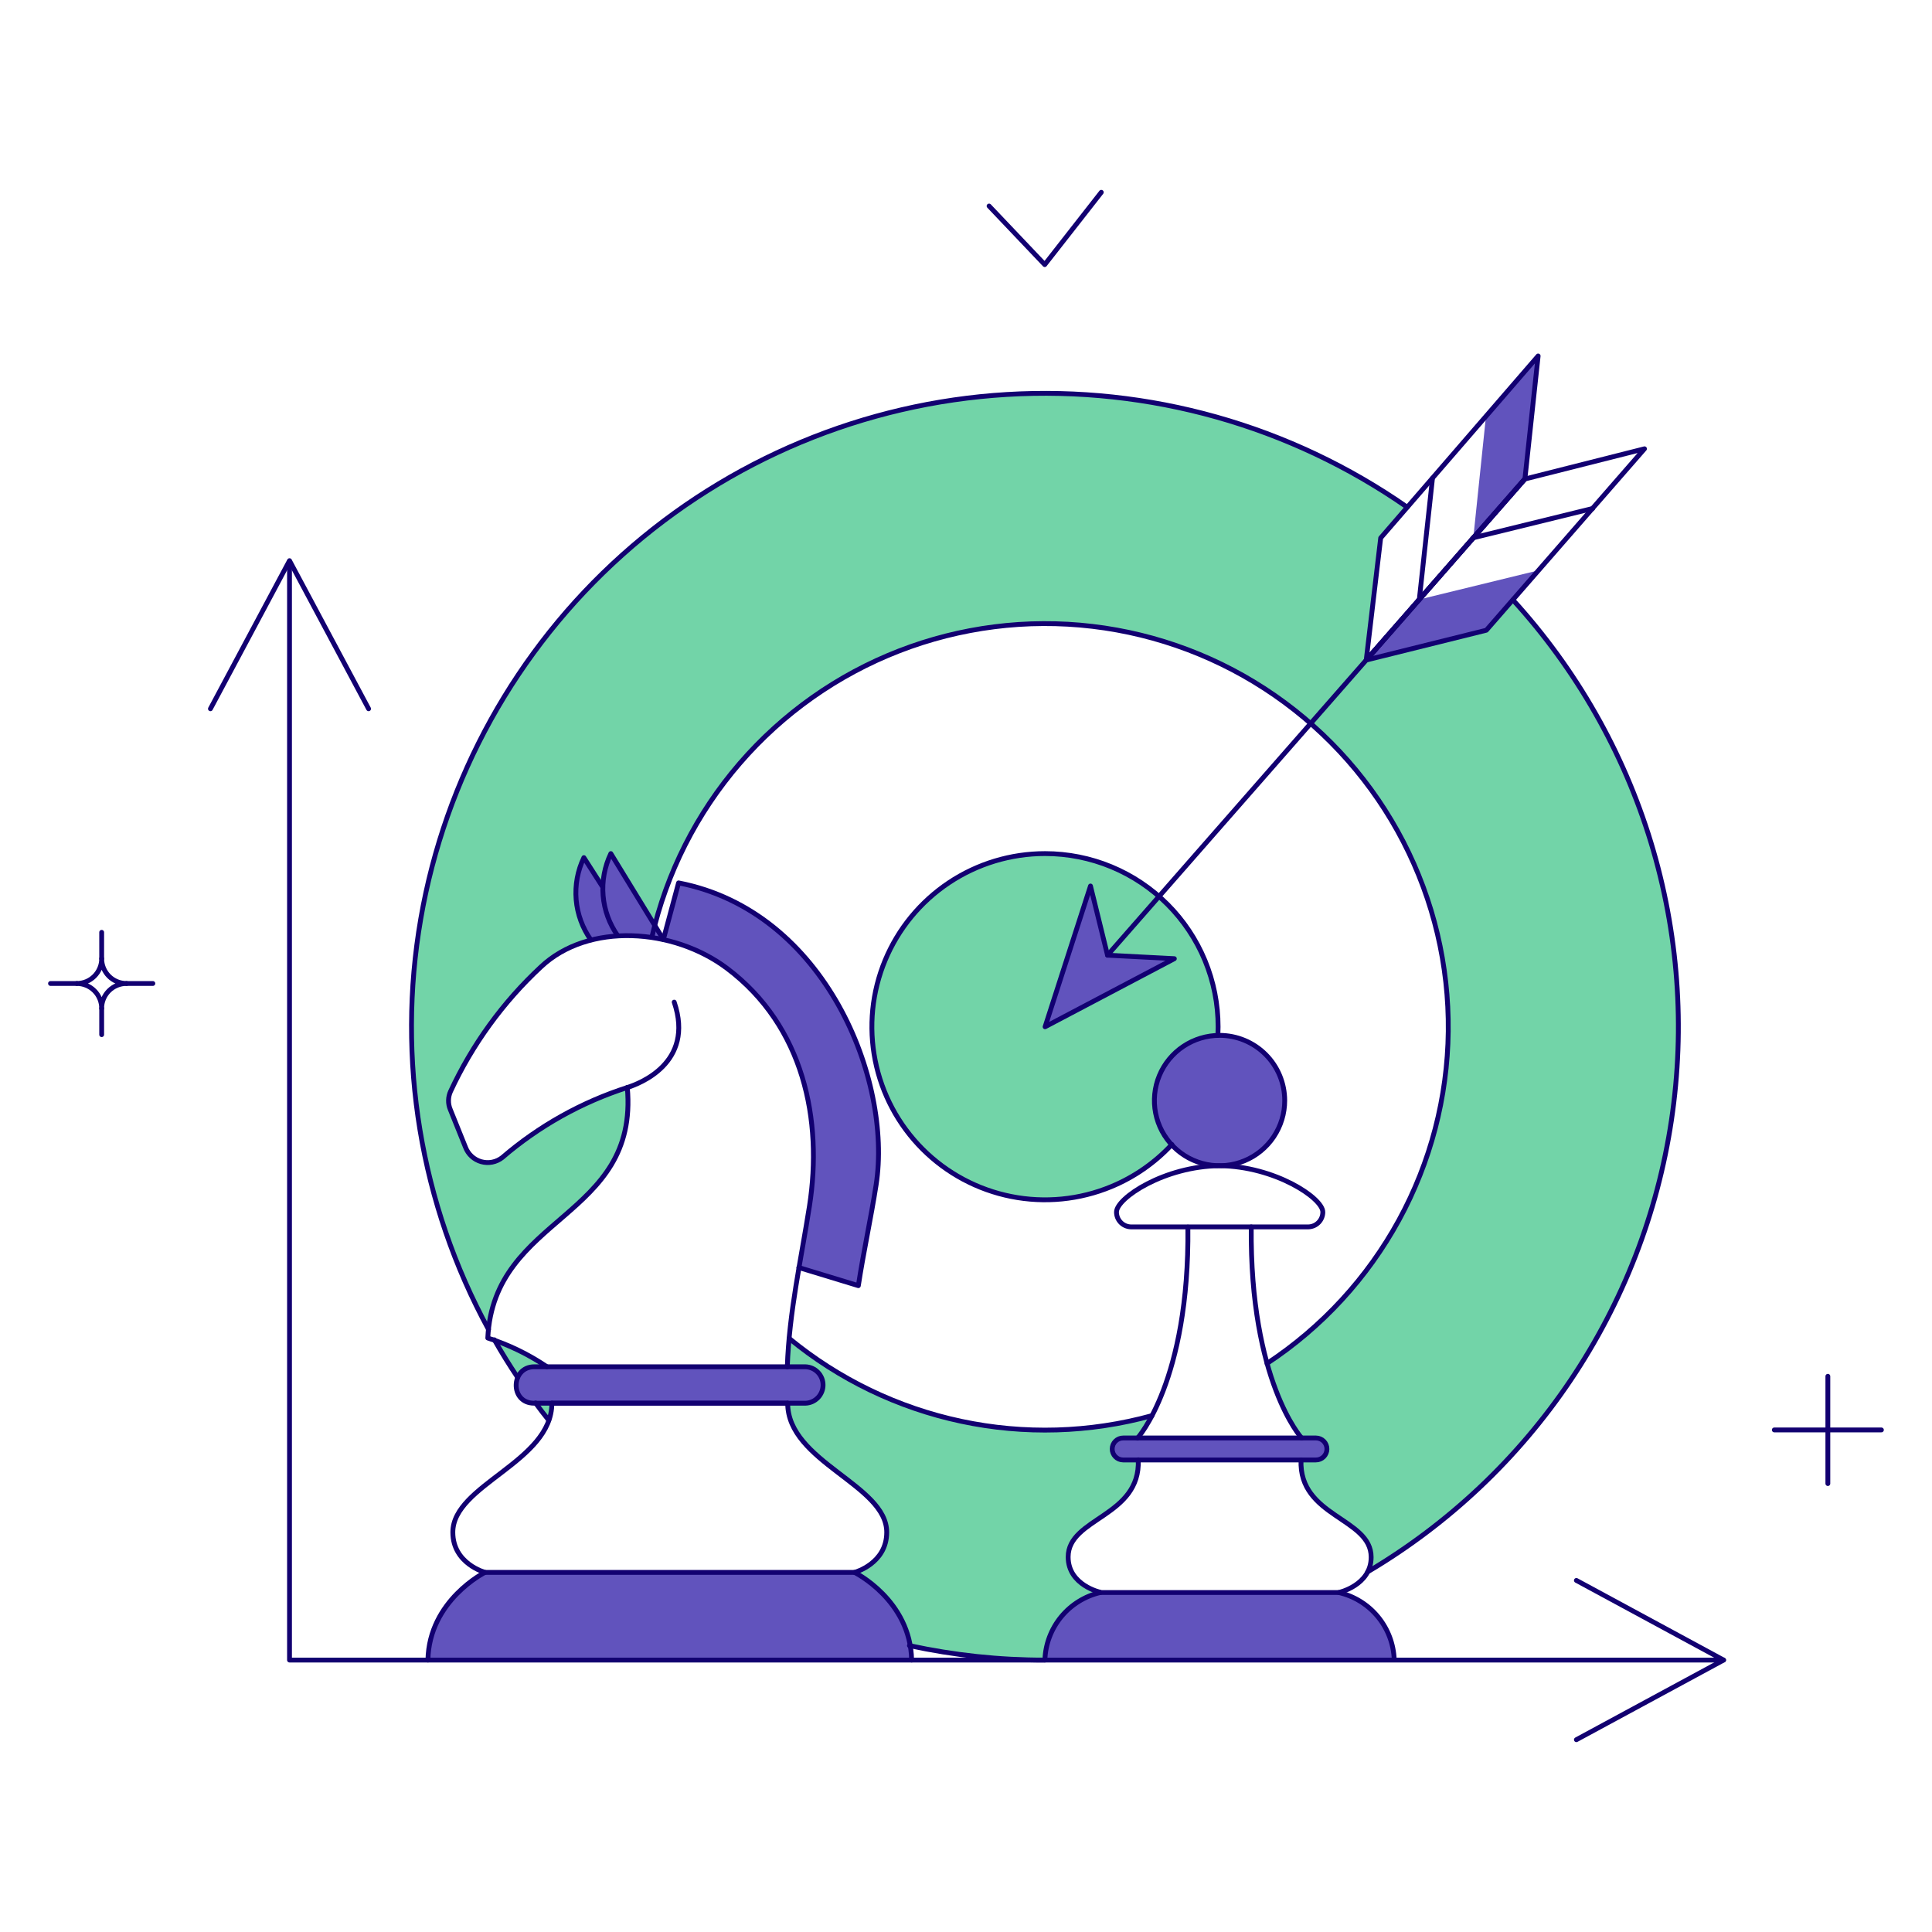 <svg xmlns="http://www.w3.org/2000/svg" fill="none" viewBox="-0.25 -0.25 200 200" id="Business-Go-To-Market-Strategy-01--Streamline-Bangalore.svg"><desc>Business Go To Market Strategy 01 Streamline Illustration: https://streamlinehq.com</desc><g><g><path fill="#72d4a8" fill-rule="evenodd" d="M145.471 52.247c-10.632 -7.437 -23.574 -11.8 -37.534 -11.8 -36.211 0 -65.566 29.355 -65.566 65.567 0 11.341 2.879 22.01 7.947 31.315 0.594 -5.468 3.99 -8.391 7.342 -11.275 3.877 -3.336 7.694 -6.621 7.05 -13.735 -0.102 0.033 -0.203 0.066 -0.304 0.099 -4.648 1.535 -8.95 3.967 -12.663 7.16 -0.304 0.237 -0.66 0.4 -1.038 0.475 -0.379 0.074 -0.769 0.058 -1.141 -0.048 -0.371 -0.105 -0.712 -0.296 -0.996 -0.559 -0.283 -0.261 -0.501 -0.587 -0.635 -0.949l-1.573 -3.904c-0.124 -0.298 -0.184 -0.619 -0.178 -0.942 0.006 -0.323 0.08 -0.641 0.216 -0.935 2.253 -4.854 5.427 -9.226 9.345 -12.872 2.944 -2.775 7.271 -3.671 11.462 -3.05 4.207 -18.602 20.837 -32.491 40.711 -32.491 23.051 0 41.738 18.687 41.738 41.738 0 14.553 -7.448 27.366 -18.74 34.836 1.529 5.482 3.576 7.732 3.576 7.732L117.505 148.627s0.656 -0.72 1.504 -2.337c-3.533 0.972 -7.253 1.49 -11.094 1.49 -10.051 0 -19.273 -3.552 -26.477 -9.47 -0.089 0.975 -0.154 1.955 -0.187 2.946l-24.884 -0.019c-1.675 -1.134 -3.487 -2.051 -5.391 -2.728 1.659 2.902 3.533 5.665 5.601 8.266 0.195 -0.554 0.303 -1.139 0.303 -1.766h24.411c0 3.2 2.839 5.368 5.53 7.421 2.422 1.849 4.723 3.606 4.723 5.94 0 3.26 -3.336 4.151 -3.336 4.151h-13.546c9.754 5.756 21.128 9.058 33.274 9.058 10.579 0 20.573 -2.506 29.421 -6.956h-23.715l0.019 -0.019s-3.355 -0.72 -3.355 -3.658c0 -1.836 1.522 -2.861 3.172 -3.971 2.015 -1.357 4.222 -2.842 4.087 -6.093l16.849 0.019c-0.136 3.249 2.069 4.731 4.083 6.086 1.652 1.11 3.176 2.136 3.176 3.978 0 0.575 -0.13 1.065 -0.339 1.481 19.259 -11.421 32.168 -32.42 32.168 -56.434 0 -17.026 -6.49 -32.535 -17.129 -44.191l-2.762 3.168 -12.428 3.088 1.492 -12.602 2.794 -3.23Z" clip-rule="evenodd" stroke-width="0.5"></path><path fill="#72d4a8" d="M89.995 106.033a17.92 17.92 0 1 0 35.84 0 17.92 17.92 0 1 0 -35.84 0" stroke-width="0.5"></path></g><g><path fill="#6153bd" d="m146.676 61.807 -5.496 6.273 12.433 -3.089 5.401 -6.197 -12.338 3.013Z" stroke-width="0.5"></path><path fill="#6153bd" d="m153.575 42.855 -1.308 12.566 5.345 -6.122 1.365 -12.698 -5.401 6.254Z" stroke-width="0.5"></path><path fill="#6153bd" d="m114.4 98.632 -1.763 -7.164 -4.7 14.574 13.38 -7.05 -6.918 -0.36Z" stroke-width="0.5"></path><path fill="#6153bd" d="M94.121 171.599h-50.075c0.114 -6.216 5.913 -9.077 5.913 -9.077h38.248c0 -0.02 5.799 2.864 5.913 9.077Z" stroke-width="0.5"></path><path fill="#6153bd" d="M83.11 141.218h-28.048c-0.503 0 -0.985 0.2 -1.34 0.556 -0.355 0.355 -0.555 0.837 -0.555 1.34s0.2 0.985 0.555 1.341c0.356 0.355 0.838 0.555 1.34 0.555H83.112c0.503 0 0.985 -0.2 1.34 -0.555 0.355 -0.356 0.555 -0.838 0.555 -1.341 0 -0.503 -0.2 -0.985 -0.555 -1.34 -0.356 -0.356 -0.838 -0.556 -1.34 -0.556h-0.002Z" stroke-width="0.5"></path><path fill="#6153bd" d="m69.995 91.146 -1.573 5.856c9.505 2.111 17.473 12.519 15.124 27.576 -0.341 2.142 -0.739 4.264 -1.097 6.384l6.141 1.876c0.531 -3.468 1.289 -6.918 1.838 -10.424 1.704 -10.876 -5.233 -28.331 -20.433 -31.269Z" stroke-width="0.5"></path><path fill="#6153bd" d="M62.982 88.132c-0.65 1.35 -0.926 2.85 -0.8 4.344 0.127 1.493 0.652 2.925 1.52 4.147 1.583 -0.092 3.171 0.036 4.719 0.379l-5.439 -8.87Z" stroke-width="0.5"></path><path fill="#6153bd" d="M137.105 149.747c-0.001 0.301 -0.121 0.591 -0.334 0.803 -0.212 0.213 -0.502 0.333 -0.803 0.334H116.009c-0.224 0 -0.443 -0.067 -0.629 -0.191 -0.186 -0.125 -0.331 -0.302 -0.416 -0.509 -0.086 -0.207 -0.108 -0.435 -0.064 -0.654 0.044 -0.22 0.153 -0.422 0.311 -0.58 0.105 -0.104 0.229 -0.186 0.367 -0.241 0.137 -0.055 0.283 -0.083 0.431 -0.081h19.957c0.15 -0.006 0.298 0.019 0.438 0.073 0.14 0.054 0.266 0.136 0.373 0.24 0.107 0.105 0.191 0.23 0.247 0.369 0.056 0.138 0.084 0.286 0.081 0.436Z" stroke-width="0.5"></path><path fill="#6153bd" d="M138.318 164.605h-24.657c-1.593 0.371 -3.019 1.258 -4.058 2.523 -1.038 1.264 -1.631 2.836 -1.685 4.471h36.161c-0.056 -1.638 -0.65 -3.211 -1.693 -4.476 -1.041 -1.265 -2.472 -2.15 -4.069 -2.518Z" stroke-width="0.5"></path><path fill="#6153bd" d="M125.999 106.932c-1.335 0 -2.639 0.396 -3.749 1.137 -1.109 0.741 -1.974 1.796 -2.485 3.027 -0.511 1.233 -0.644 2.59 -0.384 3.899 0.26 1.309 0.903 2.511 1.846 3.454 0.944 0.944 2.146 1.586 3.454 1.846 1.31 0.26 2.666 0.127 3.899 -0.384 1.232 -0.511 2.286 -1.376 3.027 -2.485 0.741 -1.11 1.137 -2.414 1.137 -3.749 -0.001 -1.79 -0.712 -3.505 -1.977 -4.77 -1.265 -1.265 -2.981 -1.976 -4.77 -1.977Z" stroke-width="0.5"></path><path fill="#6153bd" d="m62.144 91.581 -1.952 -3.032c-0.65 1.354 -0.925 2.857 -0.799 4.353 0.127 1.496 0.651 2.931 1.519 4.157 0.911 -0.24 1.845 -0.386 2.786 -0.436 -1.05 -1.468 -1.596 -3.237 -1.554 -5.041Z" stroke-width="0.5"></path></g><g><path stroke="#120071" stroke-linecap="round" stroke-linejoin="round" d="M188.969 142.223v11.106" stroke-width="0.5"></path><path stroke="#120071" stroke-linecap="round" stroke-linejoin="round" d="M194.513 147.776h-11.087" stroke-width="0.5"></path><path stroke="#120071" stroke-linecap="round" stroke-linejoin="round" d="M29.72 57.865v113.734H178.175" stroke-width="0.5"></path><path stroke="#120071" stroke-linecap="round" stroke-linejoin="round" d="m21.533 73.122 8.187 -15.333 8.187 15.333" stroke-width="0.5"></path><path stroke="#120071" stroke-linecap="round" stroke-linejoin="round" d="m162.938 163.355 15.238 8.244 -15.238 8.244" stroke-width="0.5"></path><path stroke="#120071" stroke-linecap="round" stroke-linejoin="round" d="M50.322 137.371c-7.06 -12.975 -9.531 -27.954 -7.014 -42.509 2.517 -14.555 9.875 -27.834 20.882 -37.685 11.007 -9.851 25.018 -15.697 39.762 -16.59 14.744 -0.893 29.358 3.218 41.474 11.669" stroke-width="0.5"></path><path stroke="#120071" stroke-linecap="round" stroke-linejoin="round" d="M53.335 142.336c-0.853 -1.27 -1.649 -2.559 -2.407 -3.89" stroke-width="0.5"></path><path stroke="#120071" stroke-linecap="round" stroke-linejoin="round" d="M56.558 146.771c-0.474 -0.588 -0.929 -1.175 -1.365 -1.782" stroke-width="0.5"></path><path stroke="#120071" stroke-linecap="round" stroke-linejoin="round" d="M107.919 171.599c-4.715 0.005 -9.417 -0.497 -14.025 -1.496" stroke-width="0.5"></path><path stroke="#120071" stroke-linecap="round" stroke-linejoin="round" d="M156.361 61.845c6.568 7.198 11.448 15.769 14.287 25.09 2.84 9.321 3.566 19.158 2.127 28.794 -1.439 9.637 -5.008 18.831 -10.448 26.916s-12.611 14.855 -20.995 19.819" stroke-width="0.5"></path><path stroke="#120071" stroke-linecap="round" stroke-linejoin="round" d="M67.231 96.774c1.516 -6.656 4.642 -12.839 9.103 -18.006 4.461 -5.167 10.122 -9.162 16.485 -11.633 6.364 -2.471 13.236 -3.344 20.015 -2.543 6.779 0.802 13.259 3.254 18.87 7.142 5.612 3.888 10.184 9.093 13.317 15.158 3.132 6.066 4.729 12.807 4.651 19.633 -0.079 6.826 -1.83 13.529 -5.101 19.521s-7.961 11.09 -13.66 14.849" stroke-width="0.5"></path><path stroke="#120071" stroke-linecap="round" stroke-linejoin="round" d="M119.002 146.297c-6.445 1.776 -13.222 1.975 -19.759 0.582 -6.538 -1.393 -12.645 -4.337 -17.807 -8.584" stroke-width="0.5"></path><path stroke="#120071" stroke-linecap="round" stroke-linejoin="round" d="M125.826 106.912c0.015 -0.289 0.022 -0.58 0.022 -0.87 0.002 -2.353 -0.46 -4.684 -1.359 -6.859 -0.899 -2.175 -2.217 -4.152 -3.881 -5.817 -1.663 -1.665 -3.638 -2.986 -5.812 -3.887 -2.174 -0.901 -4.505 -1.365 -6.858 -1.366 -3.544 -0.002 -7.009 1.047 -9.958 3.015 -2.948 1.967 -5.246 4.765 -6.605 8.039 -1.358 3.274 -1.715 6.877 -1.025 10.353 0.69 3.477 2.395 6.671 4.9 9.179 2.505 2.507 5.697 4.215 9.173 4.909 3.475 0.693 7.079 0.34 10.354 -1.014 2.396 -0.991 4.538 -2.485 6.286 -4.369" stroke-width="0.5"></path><path stroke="#120071" stroke-linecap="round" stroke-linejoin="round" d="m114.4 98.632 43.212 -49.295" stroke-width="0.5"></path><path stroke="#120071" stroke-linecap="round" stroke-linejoin="round" d="m169.988 46.209 -16.375 18.782 -12.433 3.089 16.432 -18.744 12.376 -3.127Z" stroke-width="0.5"></path><path stroke="#120071" stroke-linecap="round" stroke-linejoin="round" d="m158.977 36.6 -16.299 18.839 -1.497 12.641 16.432 -18.782 1.365 -12.698Z" stroke-width="0.5"></path><path stroke="#120071" stroke-linecap="round" stroke-linejoin="round" d="m152.267 55.42 12.357 -3.032" stroke-width="0.5"></path><path stroke="#120071" stroke-linecap="round" stroke-linejoin="round" d="m146.676 61.807 1.365 -12.547" stroke-width="0.5"></path><path stroke="#120071" stroke-linecap="round" stroke-linejoin="round" d="m107.937 106.042 4.7 -14.574 1.763 7.164 6.918 0.36 -13.38 7.05Z" stroke-width="0.5"></path><path stroke="#120071" stroke-linecap="round" stroke-linejoin="round" d="M94.121 171.599c-0.114 -6.216 -5.913 -9.077 -5.913 -9.077" stroke-width="0.5"></path><path stroke="#120071" stroke-linecap="round" stroke-linejoin="round" d="M49.962 162.521s-5.799 2.881 -5.913 9.077" stroke-width="0.5"></path><path stroke="#120071" stroke-linecap="round" stroke-linejoin="round" d="M81.29 145.009H56.879" stroke-width="0.5"></path><path stroke="#120071" stroke-linecap="round" stroke-linejoin="round" d="M56.879 145.009c0 6.085 -10.253 8.434 -10.253 13.362 0 3.26 3.336 4.151 3.336 4.151h38.246s3.336 -0.891 3.336 -4.151c0 -4.928 -10.253 -7.282 -10.253 -13.362" stroke-width="0.5"></path><path stroke="#120071" stroke-linecap="round" stroke-linejoin="round" d="M55.041 145.009c-2.536 0 -2.423 -3.772 0.019 -3.772h28.05c0.493 0.011 0.961 0.215 1.306 0.568 0.344 0.352 0.537 0.826 0.537 1.319 0 0.493 -0.193 0.966 -0.537 1.318 -0.344 0.353 -0.813 0.557 -1.306 0.568H55.041Z" stroke-width="0.5"></path><path stroke="#120071" stroke-linecap="round" stroke-linejoin="round" d="M56.368 141.237c-1.888 -1.279 -3.95 -2.281 -6.122 -2.976 0.606 -12.736 15.674 -12.338 14.442 -25.943" stroke-width="0.5"></path><path stroke="#120071" stroke-linecap="round" stroke-linejoin="round" d="M81.252 141.256c0.19 -5.686 1.422 -11.072 2.294 -16.658 1.385 -8.889 -0.582 -18.619 -8.529 -24.6 -5.549 -4.175 -14.348 -4.796 -19.275 -0.152 -3.918 3.646 -7.091 8.017 -9.345 12.872 -0.136 0.293 -0.209 0.611 -0.216 0.935 -0.007 0.322 0.054 0.643 0.178 0.942l1.573 3.904c0.134 0.362 0.352 0.687 0.635 0.949 0.283 0.262 0.624 0.454 0.996 0.559 0.371 0.106 0.762 0.122 1.141 0.048 0.379 -0.075 0.734 -0.237 1.038 -0.475 3.794 -3.263 8.203 -5.731 12.968 -7.259 1.118 -0.359 6.993 -2.483 4.833 -8.832" stroke-width="0.5"></path><path stroke="#120071" stroke-linecap="round" stroke-linejoin="round" d="m68.422 97.002 1.573 -5.856c15.2 2.938 22.145 20.413 20.449 31.272 -0.548 3.506 -1.308 6.956 -1.838 10.424l-6.16 -1.876" stroke-width="0.5"></path><path stroke="#120071" stroke-linecap="round" stroke-linejoin="round" d="m68.422 97.002 -5.439 -8.889c-0.65 1.354 -0.925 2.857 -0.799 4.353 0.127 1.496 0.651 2.931 1.519 4.157" stroke-width="0.5"></path><path stroke="#120071" stroke-linecap="round" stroke-linejoin="round" d="m62.144 91.582 -1.952 -3.051c-0.65 1.354 -0.925 2.857 -0.799 4.353 0.127 1.496 0.651 2.931 1.519 4.157" stroke-width="0.5"></path><path stroke="#120071" stroke-linecap="round" stroke-linejoin="round" d="M135.987 148.61h-19.957c-0.15 -0.001 -0.297 0.027 -0.436 0.083 -0.139 0.056 -0.264 0.139 -0.371 0.243 -0.215 0.211 -0.337 0.5 -0.34 0.802 -0.002 0.301 0.116 0.592 0.327 0.806 0.211 0.215 0.5 0.338 0.801 0.34h19.957c0.15 0.001 0.297 -0.027 0.436 -0.083 0.139 -0.056 0.264 -0.139 0.371 -0.243 0.107 -0.105 0.192 -0.229 0.249 -0.367 0.058 -0.138 0.089 -0.285 0.09 -0.434 0.002 -0.15 -0.027 -0.298 -0.083 -0.436 -0.056 -0.139 -0.139 -0.265 -0.243 -0.371 -0.105 -0.107 -0.229 -0.192 -0.367 -0.249 -0.137 -0.059 -0.284 -0.09 -0.434 -0.091v0Z" stroke-width="0.5"></path><path stroke="#120071" stroke-linecap="round" stroke-linejoin="round" d="M144.08 171.58c-0.056 -1.633 -0.648 -3.201 -1.687 -4.463 -1.038 -1.261 -2.464 -2.144 -4.056 -2.512" stroke-width="0.5"></path><path stroke="#120071" stroke-linecap="round" stroke-linejoin="round" d="M113.661 164.605c-1.592 0.368 -3.017 1.251 -4.056 2.512 -1.038 1.262 -1.631 2.83 -1.687 4.463" stroke-width="0.5"></path><path stroke="#120071" stroke-linecap="round" stroke-linejoin="round" d="M117.584 150.865c0.246 5.913 -7.259 5.985 -7.259 10.064 0 2.938 3.355 3.658 3.355 3.658l-0.019 0.019h24.676s3.355 -0.739 3.355 -3.658c0 -4.09 -7.505 -4.151 -7.259 -10.064" stroke-width="0.5"></path><path stroke="#120071" stroke-linecap="round" stroke-linejoin="round" d="M134.49 148.61s-5.364 -5.894 -5.212 -21.852" stroke-width="0.5"></path><path stroke="#120071" stroke-linecap="round" stroke-linejoin="round" d="M122.72 126.776C122.892 142.715 117.505 148.627 117.505 148.627" stroke-width="0.5"></path><path stroke="#120071" stroke-linecap="round" stroke-linejoin="round" d="m102.138 21.078 5.762 6.065 5.856 -7.486" stroke-width="0.5"></path><path stroke="#120071" stroke-linecap="round" stroke-linejoin="round" d="M125.999 106.932c-1.335 0 -2.639 0.396 -3.749 1.137 -1.109 0.741 -1.974 1.796 -2.485 3.028s-0.644 2.59 -0.384 3.898c0.26 1.309 0.903 2.511 1.846 3.454 0.944 0.944 2.146 1.586 3.454 1.846 1.31 0.26 2.666 0.127 3.899 -0.384 1.232 -0.511 2.286 -1.376 3.027 -2.485 0.741 -1.109 1.137 -2.414 1.137 -3.749 -0.001 -1.79 -0.712 -3.505 -1.977 -4.77 -1.265 -1.265 -2.981 -1.976 -4.77 -1.977v0Z" stroke-width="0.5"></path><path stroke="#120071" stroke-linecap="round" stroke-linejoin="round" d="M10.275 96.263v2.722" stroke-width="0.5"></path><path stroke="#120071" stroke-linecap="round" stroke-linejoin="round" d="M15.573 101.56h-2.723" stroke-width="0.5"></path><path stroke="#120071" stroke-linecap="round" stroke-linejoin="round" d="M10.275 106.857v-2.722" stroke-width="0.5"></path><path stroke="#120071" stroke-linecap="round" stroke-linejoin="round" d="M4.978 101.56h2.723" stroke-width="0.5"></path><path stroke="#120071" stroke-linecap="round" stroke-linejoin="round" d="M12.85 101.56c-0.338 0 -0.673 -0.066 -0.986 -0.196 -0.313 -0.129 -0.597 -0.318 -0.836 -0.558 -0.239 -0.239 -0.429 -0.524 -0.558 -0.836 -0.129 -0.313 -0.196 -0.648 -0.195 -0.987 0.001 0.338 -0.065 0.673 -0.195 0.986 -0.129 0.313 -0.319 0.598 -0.558 0.837 -0.239 0.238 -0.523 0.429 -0.836 0.558 -0.313 0.13 -0.648 0.196 -0.986 0.196 0.339 0 0.674 0.066 0.987 0.196 0.313 0.13 0.597 0.319 0.836 0.559 0.239 0.239 0.429 0.525 0.557 0.838 0.129 0.312 0.195 0.648 0.193 0.987 -0.001 -0.338 0.065 -0.674 0.194 -0.988 0.129 -0.313 0.319 -0.598 0.558 -0.837s0.524 -0.43 0.837 -0.559c0.313 -0.13 0.648 -0.197 0.987 -0.196v0Z" stroke-width="0.5"></path><path stroke="#120071" stroke-linecap="round" stroke-linejoin="round" d="M126.002 120.427c-5.686 0.042 -10.673 3.337 -10.673 4.795 -0.001 0.398 0.153 0.78 0.429 1.066 0.275 0.287 0.651 0.455 1.049 0.469h18.403c0.397 -0.014 0.774 -0.182 1.049 -0.469 0.276 -0.286 0.43 -0.668 0.429 -1.066 0 -1.458 -5.004 -4.753 -10.686 -4.795Z" stroke-width="0.5"></path></g></g></svg>